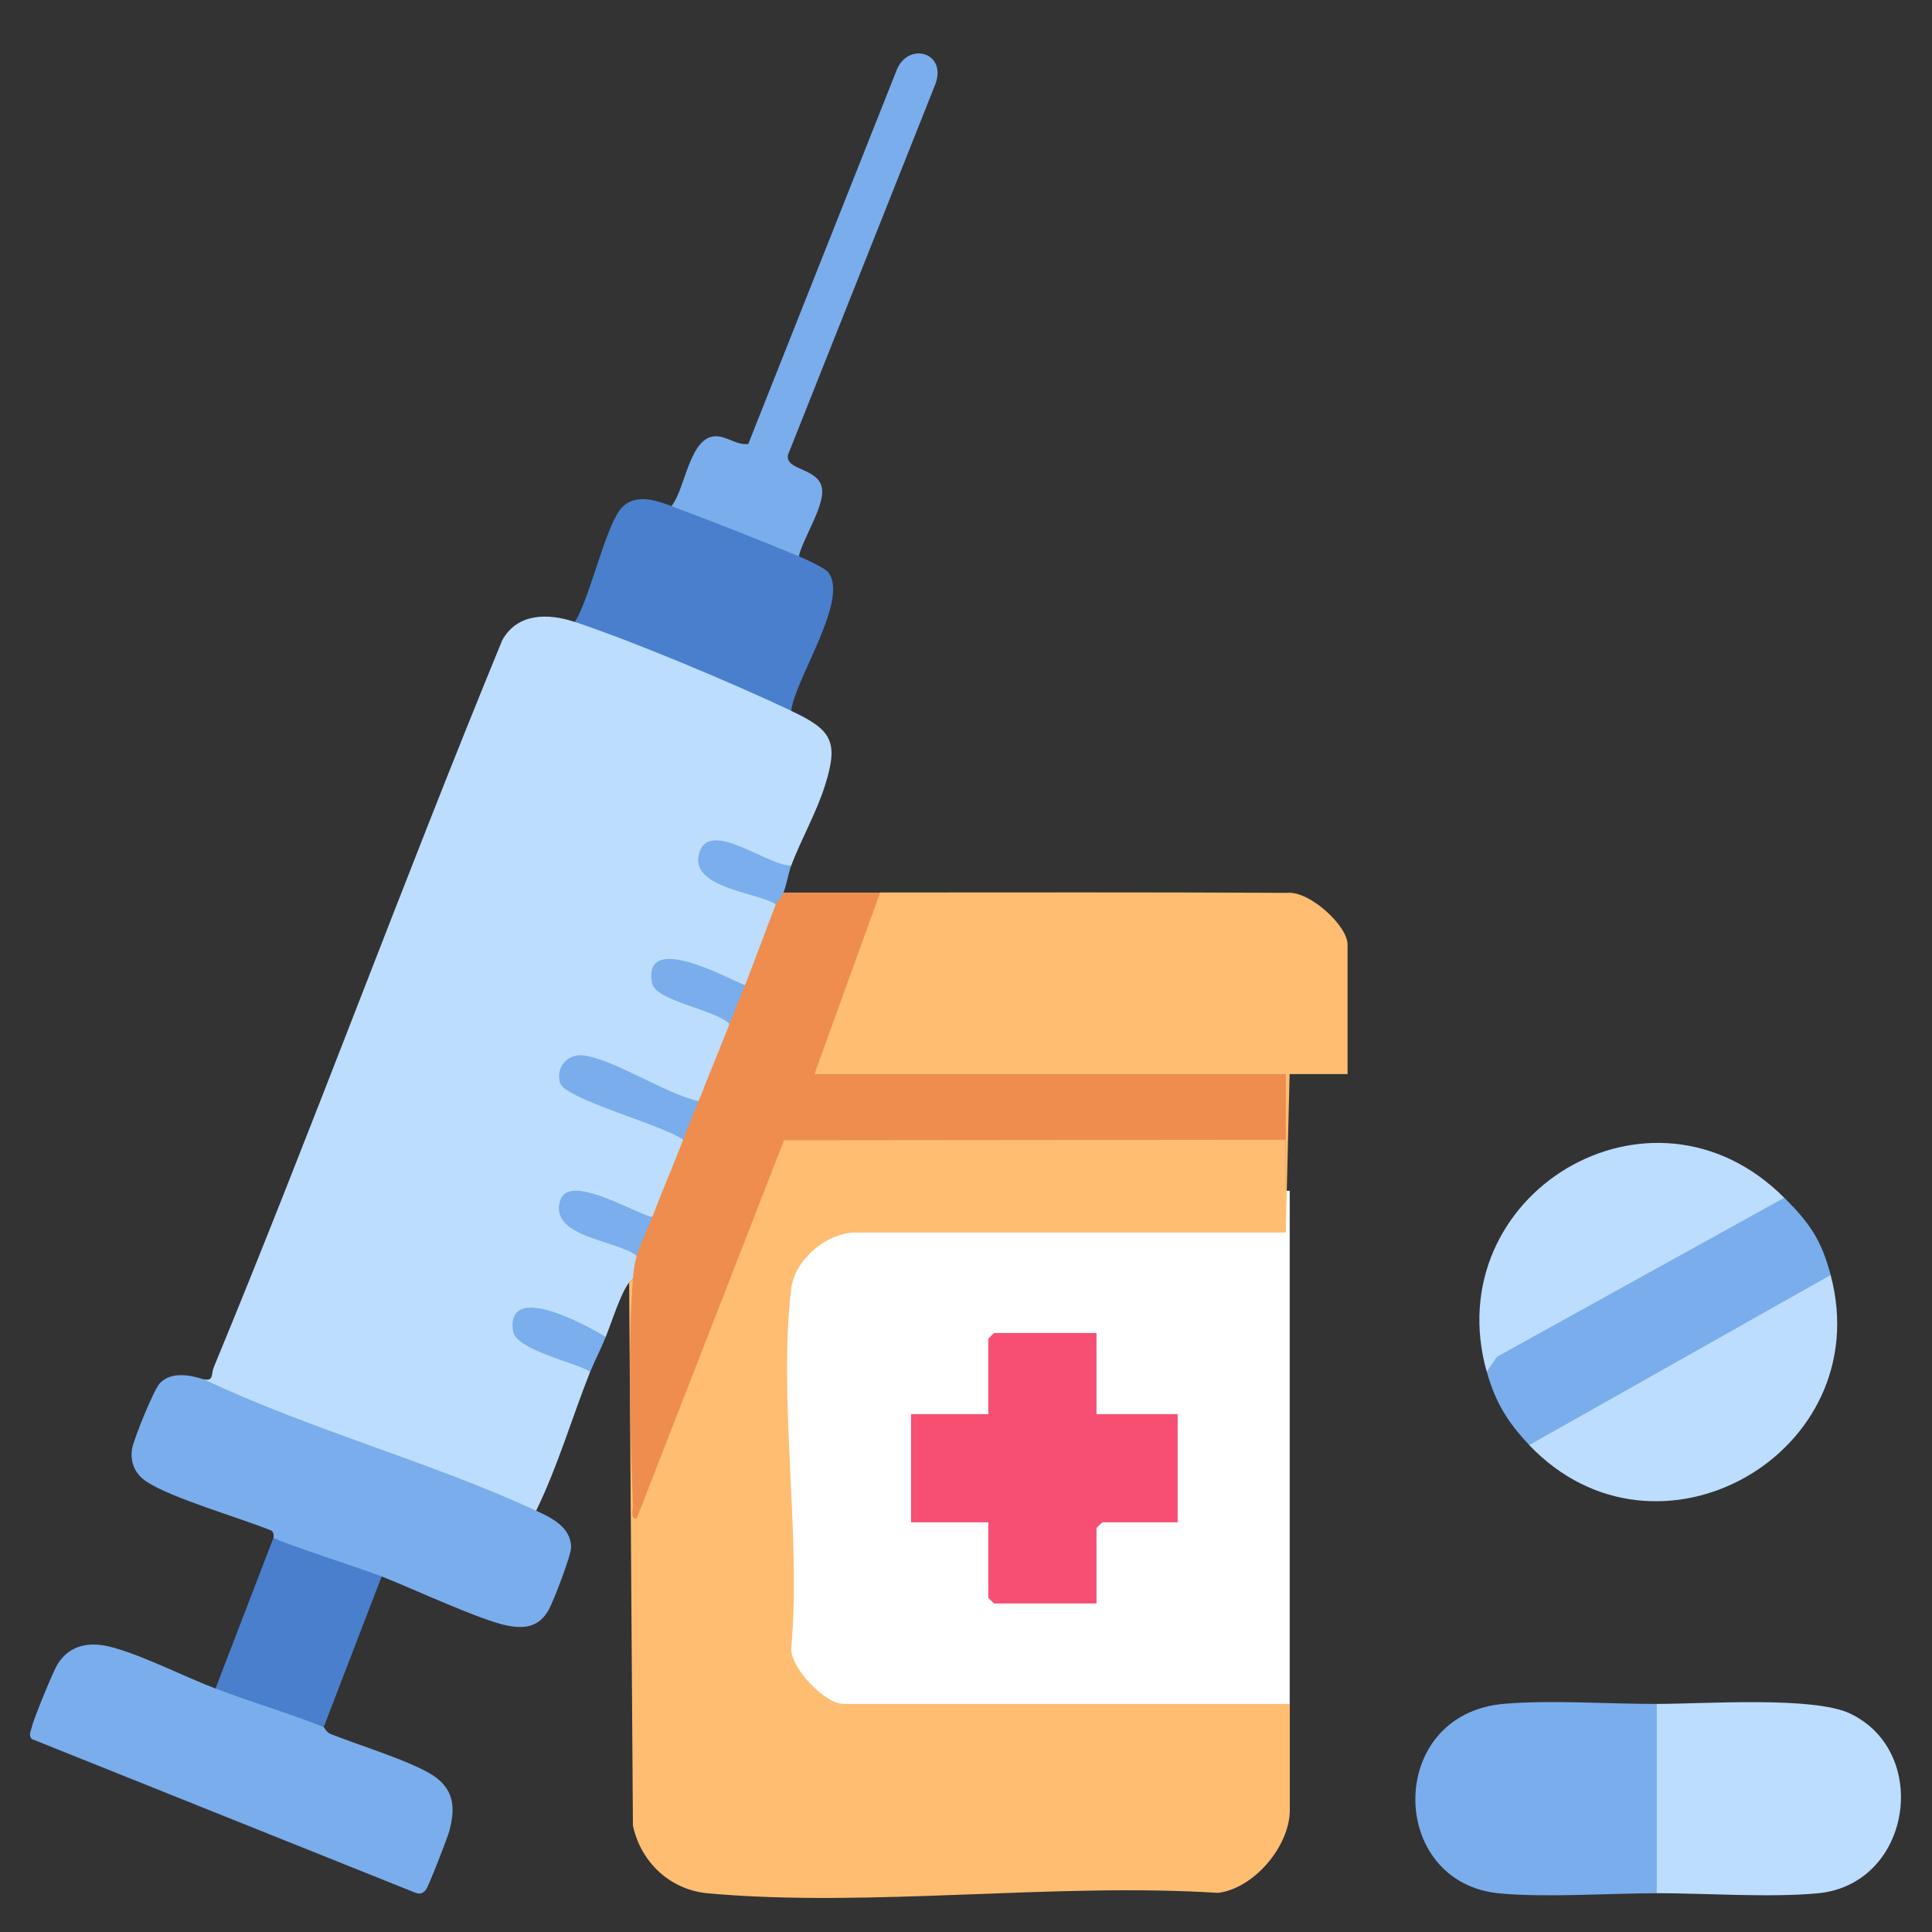 <?xml version="1.0" encoding="UTF-8"?>
<svg id="Layer_13" data-name="Layer 13" xmlns="http://www.w3.org/2000/svg" viewBox="0 0 200 200">
  <rect x="0" y="0" width="200" height="200" fill="#333333" stroke="none"/>
  <defs>
    <style>
      .cls-1 {
        fill: #7aadec;
      }

      .cls-2 {
        fill: #7aaeec;
      }

      .cls-3 {
        fill: #bcddfe;
      }

      .cls-4 {
        fill: #fff;
      }

      .cls-5 {
        fill: #febd71;
      }

      .cls-6 {
        fill: #497fcd;
      }

      .cls-7 {
        fill: #f64f73;
      }

      .cls-8 {
        fill: #ee8d4d;
      }
    </style>
  </defs>
  <path class="cls-3" d="M59.51,64.39l1.21-.43c6.99,2.48,13.86,5.39,20.6,8.47l.59,1.16c4.17,1.96,4.94,3.14,3.5,7.7-.89,2.83-2.45,5.54-3.5,8.3l-.62.76-6.42-2.45c-3.09-.6-1.76,2.93.68,3.22l4.51,1.47.25,1.01c.04,3.11-1.07,6.13-3.2,8.4l-.62.61-3.33-1.49c-10.83-2.96-2.26,2.87,2,3.66.54.19.54.67.35,1.22-.03,3.05-1.13,5.76-3.2,8l-.76.63c-2.84-1.08-5.63-2.3-8.36-3.66-4.31-2.39-6.9.86-1.47,2.49l8.59,3.37c.53.16.54.63.4,1.17.19,2.85-1.14,6.02-3.2,8l-.7.62-5.75-2.31c-7.12-.2,2.55,4.37,4.7,4.65l.15,1.03c.98.51.72,2.26-.4,2.4l-.4.4c-.85,1.07-1.81,4.12-2.4,5.6l-.69.52c-2.2-2.31-12.99-4.5-5.9.28l4.8,1.81.18.99c-1.9,4.77-3.34,9.77-5.6,14.4-.82.03-1.68.07-2.46-.23-10.07-3.77-20.14-7.67-30.13-11.66-.72-.44-1.33-1.02-1.82-1.72,1.06.24.76-.55,1.01-1.17,10.32-24.95,19.61-50.35,29.89-75.33,1.56-2.83,4.75-2.82,7.5-1.9Z"/>
  <rect class="cls-4" x="77.09" y="123.27" width="56.42" height="55.52"/>
  <path class="cls-5" d="M133.11,117.99v9.6h-44.59c-2.97.06-6.25,2.79-6.61,5.79-1.38,11.41,1.05,25.52,0,37.22-.09,2.1,3.5,5.79,5.41,5.79h46.2v11c0,3.68-3.67,8.1-7.43,8.56-17-1.08-36.02,1.55-52.78.05-3.92-.35-6.96-3.19-7.79-7.01l-.39-56.21c.12-.15.26-.28.4-.4l.71,1.37c-.35,6.73-.25,13.51.07,20.23l13.94-35.8c.19-.57.61-.87,1.2-.96l51.19-.05.49.8Z"/>
  <path class="cls-5" d="M91.11,92.39c14.05,0,28.11-.04,42.15.04,2.25-.24,6.24,3.37,6.24,5.36v13.4h-6l-.4,16.4c-.02-3.19.02-6.41,0-9.6-1.11-2.23-1.09-4.56,0-6.8l-.28.8h-48.04l-.49-.8c-.28-.14-.69-.41-.63-.62.71-2.27,5.84-17.44,6.65-17.96l.78-.22Z"/>
  <path class="cls-8" d="M91.11,92.39l-6.8,18.8h48.8c.01,2.26-.02,4.54,0,6.8l-51.95.05-15.25,39.15c-.7.1-.38-.91-.39-1.39-.26-7.03-.54-16.51,0-23.4.07-.89.14-1.53.4-2.4-1.03-.81.34-4.18,1.6-4,1.01-2.66,2.16-5.33,3.2-8-.51-1.69.06-3.1,1.6-4,1.04-2.67,2.15-5.33,3.2-8-.39-1.73.13-3,1.6-4,1.09-2.79,2.12-5.61,3.2-8.4-.72-.9-.29-1.39.8-1.2h10Z"/>
  <path class="cls-1" d="M21.11,142.79c10.97,5.2,23.46,8.54,34.4,13.6,1.58.73,3.6,1.7,3.61,3.79,0,.85-1.83,5.61-2.33,6.49-.97,1.69-2.34,1.97-4.19,1.63-2.77-.52-9.92-3.87-13.1-5.11-.13.29-.38.68-.61.62-1.31-.33-9.98-3.24-10.51-3.69l-.07-.93s.13-.61-.3-.78c-3.26-1.31-10.32-3.34-12.87-5.05-1.16-.78-1.69-1.98-1.47-3.37.16-.99,2.24-6.11,2.86-6.78,1.18-1.27,3.15-.87,4.58-.42Z"/>
  <path class="cls-1" d="M22.31,174.79c3.57,0,8.62,1.56,11.2,4,.05.02.26.52.69.7,2.77,1.13,8.65,2.9,10.8,4.42,2.1,1.49,2.11,3.41,1.5,5.68-.19.7-2.13,5.67-2.39,6.01-.33.41-.6.51-1.1.34l-39.73-15.92c-.35-.43-.09-.8.01-1.22.2-.88,2.2-5.78,2.68-6.54,1.31-2.08,3.44-2.33,5.62-1.74,3.27.88,7.41,3.01,10.72,4.28Z"/>
  <path class="cls-7" d="M113.51,137.99v8.4h8.4v11.2h-7.8s-.6.56-.6.6v7.8h-10.6s-.6-.56-.6-.6v-7.8h-8v-11.2h8v-7.8s.56-.6.6-.6h10.6Z"/>
  <path class="cls-3" d="M171.51,195.99l-.8-.37v-18.75l.8-.48c4.83,0,16.18-.82,20,.99,8.44,4.01,6.35,17.75-3.39,18.62-5.03.45-11.42-.01-16.62-.02Z"/>
  <path class="cls-1" d="M171.51,176.39v19.6c-5.08,0-11.29.46-16.22.02-11.67-1.04-11.86-18.58.4-19.63,4.84-.42,10.83.02,15.81.01Z"/>
  <path class="cls-3" d="M184.71,123.99l.14.83-29.37,16.22c-.36.71-.67,1.33-1.58.95-5.13-18.33,17.02-31.81,30.8-18Z"/>
  <path class="cls-3" d="M158.31,149.59l-.15-.83c10.18-5.74,20.35-11.48,30.53-17.22l.82.46c4.9,18.4-17.96,31.5-31.2,17.6Z"/>
  <path class="cls-6" d="M69.51,52.39l1.48-.3c3.63,1.37,7.26,2.79,10.85,4.27l.87,1.23c.67.28,2.61,1.17,2.99,1.61,2.31,2.74-3.41,11.08-3.79,14.38-6.13-2.89-16.1-7.09-22.4-9.2,1.57-2.44,3.21-10.16,4.91-11.89,1.38-1.4,3.51-.7,5.09-.11Z"/>
  <path class="cls-1" d="M189.51,131.99l-31.2,17.6c-2.25-2.37-3.51-4.43-4.4-7.6l1.06-1.54,29.74-16.46c2.59,2.59,3.82,4.31,4.8,8Z"/>
  <path class="cls-1" d="M69.51,52.39c1.44-1.76,1.86-7.2,4.58-7.23,1.17-.01,2.18.96,3.37.8l15.29-38.52c1.11-3.21,5.33-2.09,4.08,1.27l-15.26,38.38c-.32,1.66,3.23,1.3,3.53,3.52.25,1.78-1.97,5.12-2.41,6.98-4.02-1.68-9.08-3.67-13.2-5.2Z"/>
  <path class="cls-6" d="M39.51,163.19l-6,15.6c-3.53-1.43-7.55-2.59-11.2-4l6-15.6c.45.39,9.39,3.29,11.2,4Z"/>
  <path class="cls-2" d="M81.91,89.59c-.28.74-.46,1.92-.8,2.8-.21.55-.71.97-.8,1.2-2.35-1.31-8.99-1.73-7.92-5.31s7.18,1.46,9.52,1.31Z"/>
  <path class="cls-2" d="M62.71,138.39c-.5,1.25-1.15,2.48-1.6,3.6-1.66-.99-7.74-2.25-8.01-4.22-.7-5.18,7.61-.57,9.61.62Z"/>
  <path class="cls-1" d="M72.31,113.99c-.52,1.34-1.09,2.68-1.6,4-1.87-1.47-12.23-4.2-12.73-5.88-.48-1.61.76-3.06,2.43-2.85,3.16.4,8.5,3.98,11.91,4.73Z"/>
  <path class="cls-2" d="M67.51,125.99c-.46,1.2-1.29,2.97-1.6,4-2.25-1.68-9.07-1.91-7.92-5.72.87-2.89,7.67,1.31,9.52,1.72Z"/>
  <path class="cls-1" d="M77.11,101.99c-.52,1.33-1.08,2.67-1.6,4-1.43-1.46-7.67-2.38-8.01-4.21-.99-5.34,7.51-.65,9.61.21Z"/>
</svg>